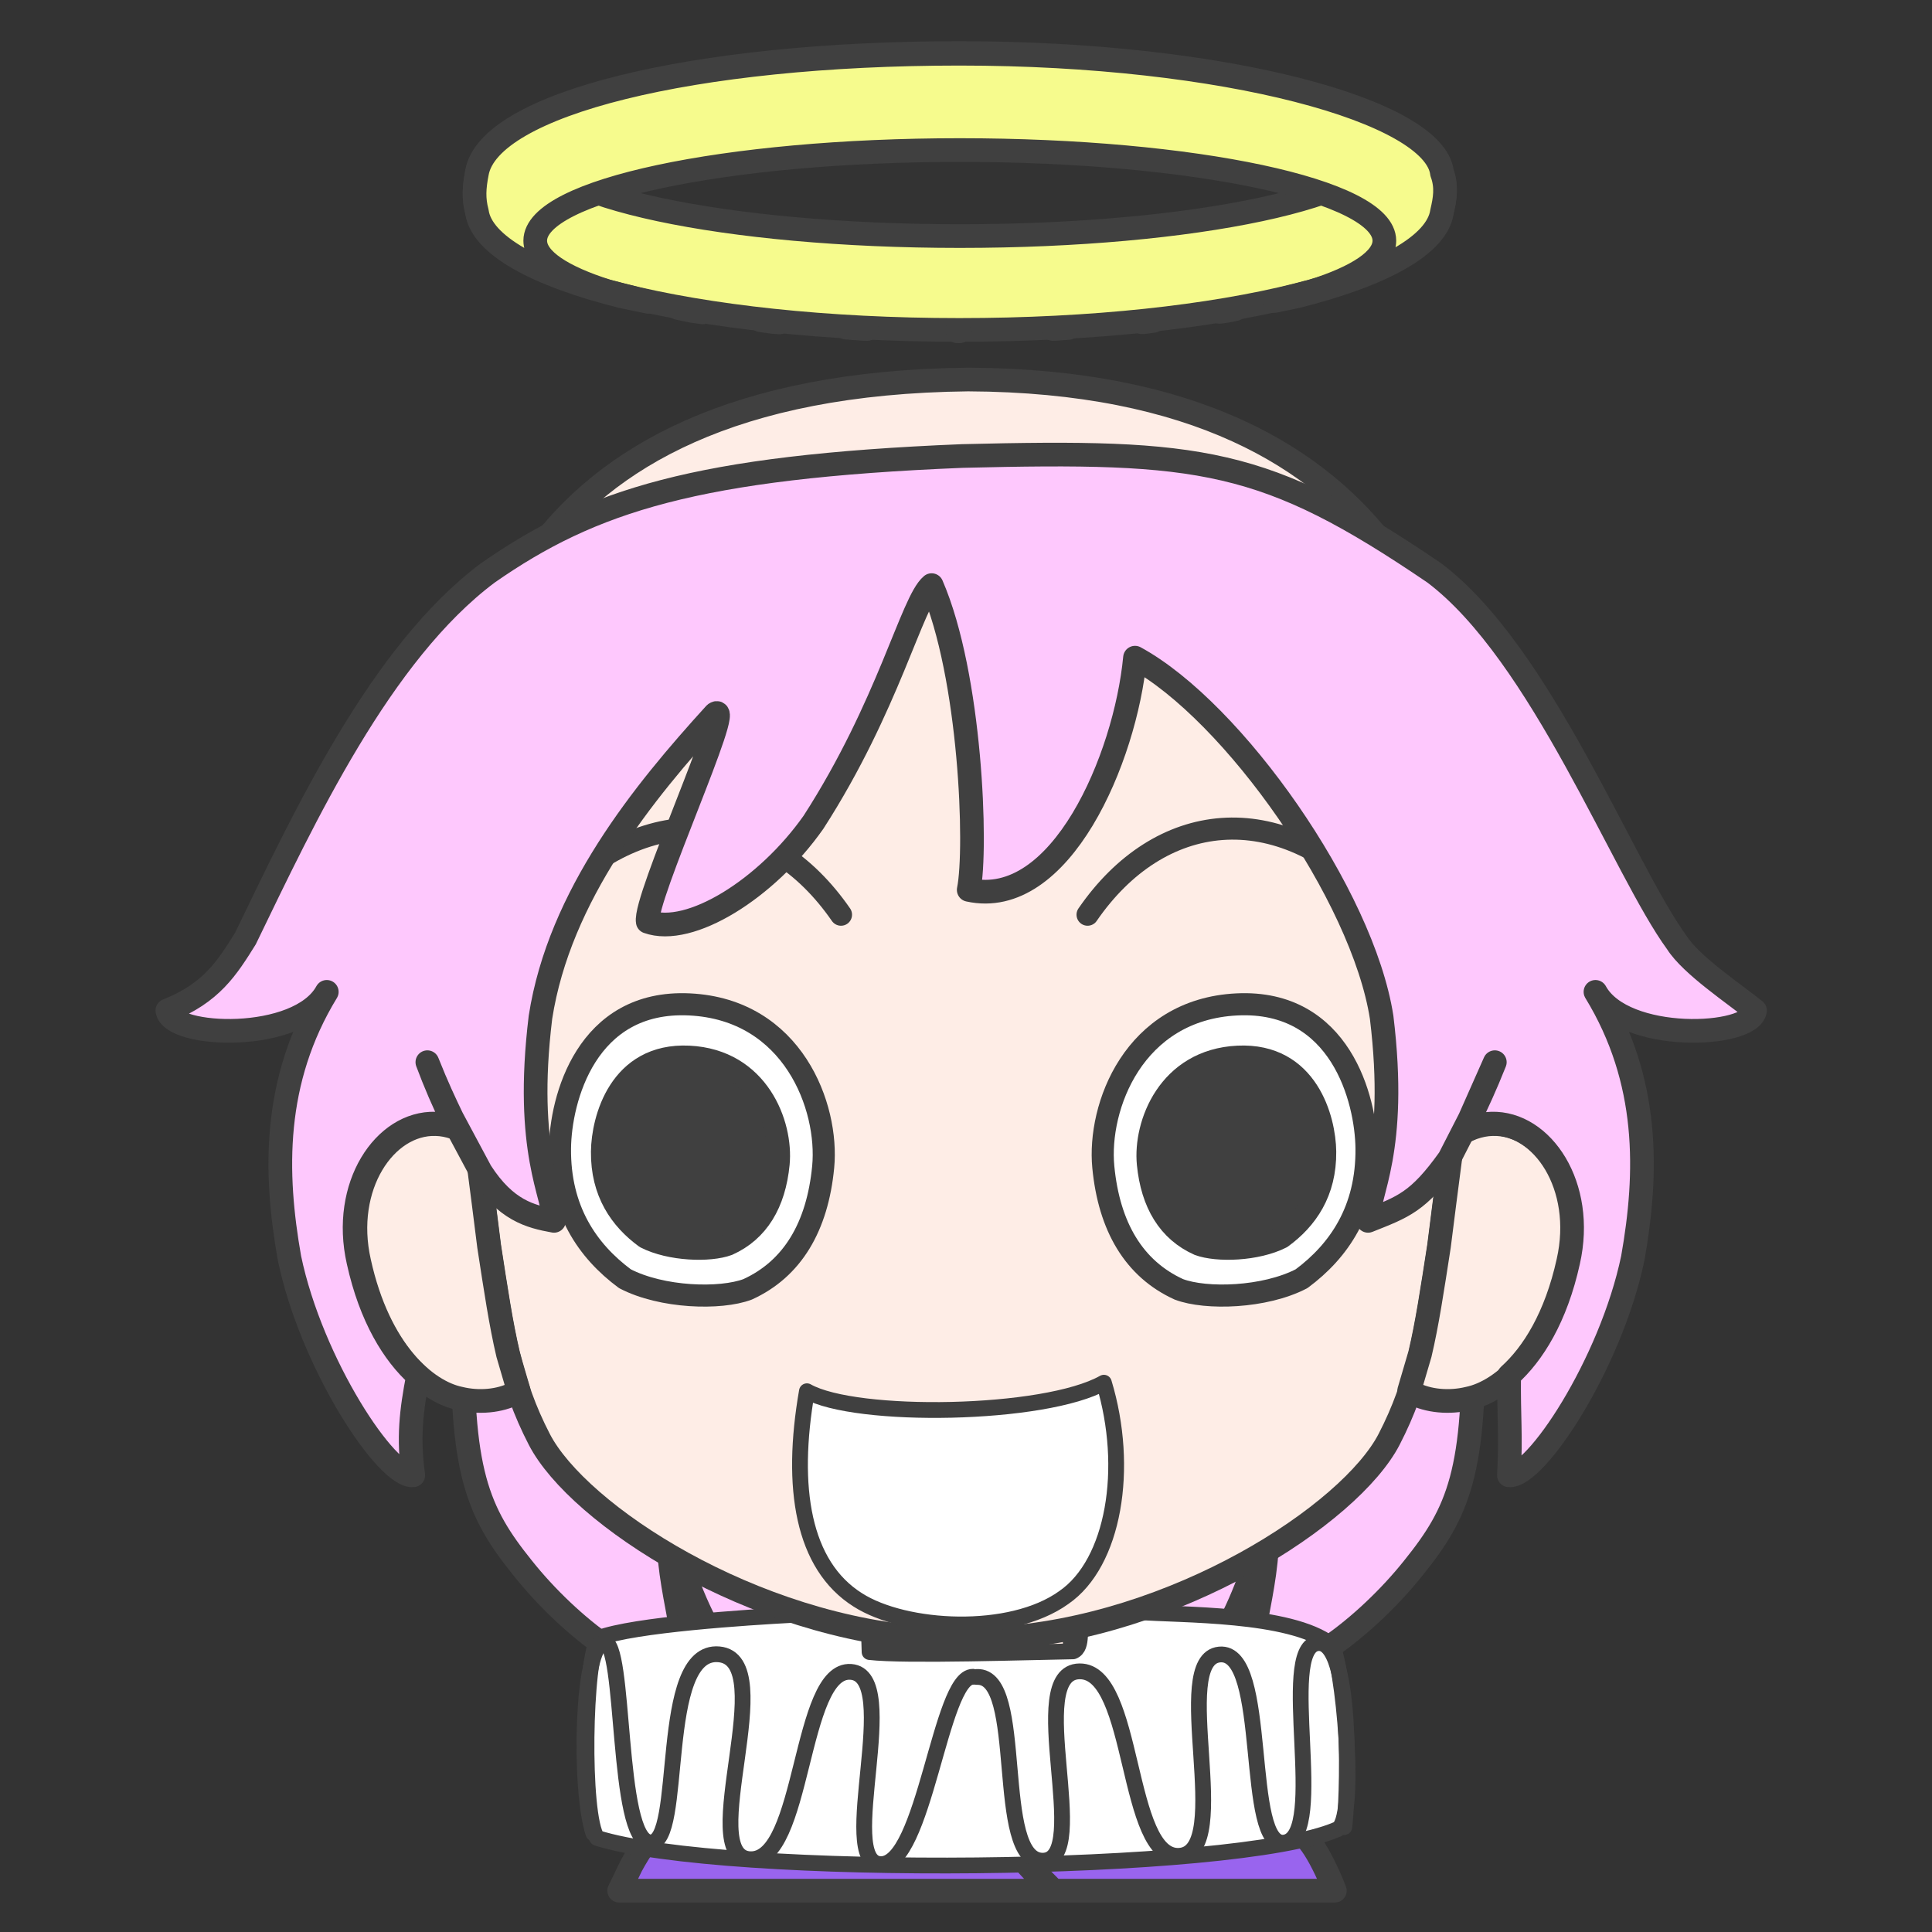 <svg width="2805" height="2805" xmlns="http://www.w3.org/2000/svg" xmlns:xlink="http://www.w3.org/1999/xlink" xml:space="preserve" overflow="hidden"><rect width="100%" height="100%" fill="#333333" stroke="none"/><g transform="translate(-7105 -941)"><path d="M1466.34 0 734.245 13.358 0.657 0C-4.627 218.582 21.754 277.472 86.676 358.121 155.471 444.643 265.207 526.519 310.922 506.507 341.077 492.169 294.314 388.925 299.599 296.216 340.363 436.411 378.863 504.246 462.657 560.776L725.017 603.026 725.028 606 734.245 604.513 743.481 606 743.492 603.021 1005.28 560.776C1088.91 504.246 1127.33 436.411 1168.01 296.216 1173.28 388.925 1126.62 492.169 1156.71 506.507 1202.33 526.519 1311.85 444.643 1380.5 358.121 1445.29 277.472 1471.62 218.582 1466.34 0Z" stroke="#404040" stroke-width="34.375" stroke-linecap="round" stroke-linejoin="round" stroke-miterlimit="10" fill="#FEC8FD" fill-rule="evenodd" transform="matrix(-1 0 0 1 9244 2859)"/><path d="M100.9 0C99.046 79.836 97.097 90.206 97.882 152.663 84.148 154.528 27.893 183.216 0 194.001 30.409 293.966 148.978 378.98 237.667 377.992 326.357 377.003 450.271 272.574 479 193.222L385.085 152.667C385.87 90.208 383.919 77.408 385.324 2.429L100.9 0Z" stroke="#404040" stroke-width="34.375" stroke-linecap="round" stroke-linejoin="round" stroke-miterlimit="10" fill="#FEEDE6" fill-rule="evenodd" transform="matrix(-1 0 0 1 8765 3281)"/><path d="M360.257 2.64C351.193 15.603 270.781 62.143 248.996 78.862 186.77 115.64 80.312 156.728 37.621 210.019 26.948 223.341 15.861 244.346 4.77 270.024L0 282 411.635 282 503.027 184.001C511.416 146.691 358.918 77.673 360.257 2.64ZM685.525 0C676.986 76.713 590.4 118.384 545.85 143.457L408.402 282 1039 282 1021.48 245.832C1015.17 234.165 1008.58 223.408 1001.69 213.779 955.872 166.667 839.865 113.369 794.529 87.734 779.497 77.089 729.56 38.118 685.525 0Z" stroke="#404040" stroke-width="34.375" stroke-linecap="round" stroke-linejoin="round" stroke-miterlimit="10" fill="#9964EE" fill-rule="evenodd" transform="matrix(-1 0 0 1 9043 3404)"/><path d="M7974.01 3319.25C7952.96 3347.77 7949.23 3577.95 7971.98 3609.52 8157.7 3667.58 8897.53 3661.46 9045.56 3597.3 9077.48 3589.49 9054.39 3344.38 9037.42 3328.42 8977.88 3282.58 8818.36 3286.26 8758.65 3281.5 8735.62 3282.85 8700.76 3292.02 8677.17 3296.78 8669.07 3301.01 8678.86 3332.59 8662.91 3338.53 8606.21 3339.38 8417.48 3345.65 8367.52 3339.55L8366.17 3297.87C8333.41 3293.79 8320.83 3290.16 8256.49 3285.57 8190.11 3289.14 8025.51 3299.72 7974.01 3319.25Z" stroke="#404040" stroke-width="22.917" stroke-linecap="round" stroke-linejoin="round" stroke-miterlimit="10" fill="#FFFFFF" fill-rule="evenodd"/><path d="M7966.46 3602.65C7945.41 3537.44 7949.65 3329.44 7981.74 3325.54 8013.82 3321.63 7998.71 3613 8048.96 3615.89 8099.21 3618.78 8058.47 3334.71 8148.78 3342.86 8239.09 3351.01 8113.81 3636.1 8193.6 3640.34 8273.39 3644.59 8264.9 3363.06 8340.27 3368.33 8415.64 3373.59 8318.88 3644.25 8383.05 3647.47 8447.22 3650.7 8469.97 3374.78 8517.5 3375.46" stroke="#404040" stroke-width="22.917" stroke-linecap="round" stroke-linejoin="round" stroke-miterlimit="10" fill="none" fill-rule="evenodd"/><path d="M3.797 267.123C0.011 244.721-12.243-10.524 43.867 0.337 99.978 11.198 28.459 277.645 89.697 289.525 150.934 301.404 111.579 9.331 184.992 16.629 258.405 23.927 162.975 302.762 242.712 308.872 322.449 314.981 306.152 39.88 388.223 41.068 470.295 42.256 368.859 315.66 441.565 316 514.27 316.339 465.526 46.498 537 49.214" stroke="#404040" stroke-width="22.917" stroke-linecap="round" stroke-linejoin="round" stroke-miterlimit="10" fill="none" fill-rule="evenodd" transform="matrix(-1 0 0 1 9060.5 3326.5)"/><path d="M8498.5 1021.28C8158.06 1021.28 7882.09 1080.04 7882.09 1152.52 7882.09 1225 8158.06 1283.76 8498.5 1283.76 8838.93 1283.76 9114.91 1225 9114.91 1152.52 9114.91 1080.04 8838.93 1021.28 8498.5 1021.28ZM8497.99 1018C8884.87 1018 9187.59 1102.08 9198.51 1190.83 9206.06 1211.28 9202.7 1229.23 9198.51 1247.17 9184.23 1342.62 8884.87 1420 8497.99 1420 8111.1 1420 7810.91 1342.62 7797.47 1247.17 7792.43 1228.39 7793.27 1212.12 7797.47 1190.83 7815.1 1091.19 8111.1 1018 8497.99 1018Z" stroke="#404040" stroke-width="34.375" stroke-linecap="round" stroke-linejoin="round" stroke-miterlimit="10" fill="#F6FB8D" fill-rule="evenodd"/><path d="M8494.85 1421.92 8498.22 1421.99 8497.99 1422ZM8656.48 1417.09 8638.58 1418.48 8633.65 1418.6ZM8333.18 1416.61 8363.99 1418.65 8357.36 1418.48ZM8779.66 1406.89 8768.65 1408.39 8762.78 1408.84ZM8209.62 1405.99 8236.52 1409.11 8227.21 1408.39ZM8898.99 1389.7 8885.89 1392.41 8875.65 1393.81ZM8089.6 1388.22 8125.56 1394.55 8109.86 1392.41ZM8497.99 1019C8884.87 1019 9187.59 1103.29 9198.51 1192.26 9206.06 1212.76 9202.7 1230.75 9198.51 1248.74 9191.37 1296.59 9112.96 1339.9 8987.98 1371.25L8955.78 1377.93 9009.64 1363.99C9076.1 1343 9114.91 1317.68 9114.91 1290.44 9114.91 1217.78 8838.93 1158.87 8498.5 1158.87 8158.06 1158.87 7882.09 1217.78 7882.09 1290.44 7882.09 1317.68 7920.9 1343 7987.36 1363.99L8046.47 1379.28 8007.69 1371.25C7882.6 1339.9 7804.19 1296.59 7797.47 1248.74 7792.43 1229.92 7793.27 1213.6 7797.47 1192.26 7815.1 1092.37 8111.1 1019 8497.99 1019Z" stroke="#404040" stroke-width="34.375" stroke-linecap="round" stroke-linejoin="round" stroke-miterlimit="10" fill="#F6FB8D" fill-rule="evenodd"/><path d="M1474 666.291C1471.86 440.308 1415.73 7.5 731.293 0 77.289 2.901-1.423 444.265 0.019 666.291 0.542 939.615 26.781 1089.24 47.443 1258.4 67.278 1386.53 76.88 1454.95 120.233 1538.78 176.537 1647.65 430.308 1813.3 693.203 1828L782.016 1828C1044.46 1813.3 1297.79 1647.65 1353.99 1538.78 1397.27 1454.95 1406.86 1386.53 1426.66 1258.4 1447.28 1089.24 1473.48 939.615 1474 666.291Z" stroke="#404040" stroke-width="34.375" stroke-linecap="round" stroke-linejoin="round" stroke-miterlimit="10" fill="#FEEDE6" fill-rule="evenodd" transform="matrix(-1 0 0 1 9242 1492)"/><path d="M7737.77 2573.04C7756.17 2573.56 7775.26 2580 7793.87 2593.55L7795.32 2594.81 7799 2624.84C7804.36 2666.9 7809.85 2707.94 7814.99 2750.2 7824.87 2814.23 7832.2 2863.33 7842.46 2906.9L7858 2959.97 7853.51 2963.4C7830.5 2975.54 7799.87 2978.08 7772.4 2971.36 7723.39 2961.17 7655.08 2902.76 7626.52 2773.01 7601.74 2663.32 7664.17 2570.92 7737.77 2573.04Z" stroke="#404040" stroke-width="34.375" stroke-linecap="round" stroke-linejoin="round" stroke-miterlimit="10" fill="#FEEDE6" fill-rule="evenodd"/><path d="M117.201 0.035C43.331-2.079-19.334 90.323 5.545 200.006 34.21 329.763 102.77 388.174 151.967 398.363 179.533 405.076 210.275 402.541 233.379 390.397L238 386.875 222.4 333.898C212.086 290.329 204.716 241.226 194.784 177.204 189.611 134.942 184.089 93.9 178.708 51.842L175.01 21.845 173.512 20.55C154.836 7 135.668 0.564 117.201 0.035Z" stroke="#404040" stroke-width="34.375" stroke-linecap="round" stroke-linejoin="round" stroke-miterlimit="10" fill="#FEEDE6" fill-rule="evenodd" transform="matrix(-1 0 0 1 9389 2573)"/><path d="M8706.85 2635.17C8698.51 2548.27 8750.64 2406.56 8900.92 2399.26 9051.2 2391.97 9088.26 2537.57 9088.99 2608.29 9089.89 2697.28 9049.47 2756.86 8994.73 2797.48 8941.12 2825.43 8855.96 2827.86 8816.56 2812.95 8751.42 2783.26 8715.18 2722.06 8706.85 2635.17Z" stroke="#404040" stroke-width="32.083" stroke-linejoin="round" stroke-miterlimit="10" fill="#FFFFFF" fill-rule="evenodd"/><path d="M8771.57 2630.77C8765.96 2573.45 8801.07 2479.99 8902.3 2475.17 9003.53 2470.36 9028.5 2566.4 9028.99 2613.04 9029.6 2671.74 9002.37 2711.03 8965.5 2737.83 8929.38 2756.26 8872.02 2757.87 8845.48 2748.03 8801.59 2728.45 8777.19 2688.09 8771.57 2630.77Z" stroke="#404040" stroke-width="32.083" stroke-linejoin="round" stroke-miterlimit="10" fill="#404040" fill-rule="evenodd"/><path d="M0.85 236.167C-7.486 149.269 44.638 7.559 194.917 0.264 345.195-7.032 382.263 138.574 382.985 209.287 383.893 298.276 343.465 357.856 288.731 398.479 235.116 426.431 149.959 428.862 110.564 413.953 45.415 384.262 9.185 323.064 0.85 236.167Z" stroke="#404040" stroke-width="32.083" stroke-linejoin="round" stroke-miterlimit="10" fill="#FFFFFF" fill-rule="evenodd" transform="matrix(-1 0 0 1 8301 2399)"/><path d="M0.57 155.77C-5.023 98.454 29.953 4.986 130.793 0.174 231.632-4.638 256.506 91.4 256.99 138.04 257.599 196.736 230.471 236.033 193.744 262.827 157.767 281.263 100.625 282.867 74.19 273.033 30.474 253.45 6.163 213.085 0.57 155.77Z" stroke="#404040" stroke-width="32.083" stroke-linejoin="round" stroke-miterlimit="10" fill="#404040" fill-rule="evenodd" transform="matrix(-1 0 0 1 8236 2475)"/><path d="M8684 2269C8787.89 2117.97 8959.64 2095.17 9105 2248.24" stroke="#404040" stroke-width="32.083" stroke-linecap="round" stroke-linejoin="round" stroke-miterlimit="10" fill="none" fill-rule="evenodd"/><path d="M0 125C104.382-26.031 276.949-48.828 423 104.238" stroke="#404040" stroke-width="32.083" stroke-linecap="round" stroke-linejoin="round" stroke-miterlimit="10" fill="none" fill-rule="evenodd" transform="matrix(-1 0 0 1 8326 2144)"/><path d="M8276.53 2960.9C8252.1 3100.91 8270.48 3213.44 8350.43 3263.86 8419.1 3307.74 8572.2 3316.11 8649.5 3260.4 8722.31 3210.3 8745.28 3072.41 8707.69 2948.5 8621.82 2996.89 8347.18 3000.92 8276.53 2960.9Z" stroke="#404040" stroke-width="22.917" stroke-linecap="round" stroke-linejoin="round" stroke-miterlimit="10" fill="#FFFFFF" fill-rule="evenodd"/><path d="M1151.1 2.062C803.532-6.468 711.712 4.529 465.665 171.743 309.686 289.177 190.947 602.724 113.336 708.622 92.55 741.458 28.959 783.642 0 807.132 5.586 846.632 190.814 854.588 231.6 780.042 152.842 908.925 155.408 1042.66 177.396 1166.69 209.432 1320.3 319.151 1486.04 357.256 1481.93 353.993 1422.42 357.644 1398.42 356.944 1336.91 322.388 1305.88 288.946 1252.61 271.062 1171.46 246.226 1061.69 308.782 969.224 382.524 971.34 391.741 971.604 401.134 973.347 410.552 976.718L422.499 983.14 377.727 882.155C392.103 918.261 403.323 941.888 413.492 963.022L443.803 1022.2C488.977 1085.5 510.724 1092.17 561.754 1112.51 562.577 1072.6 518.269 1012.55 542.044 816.983 569.587 639.707 757.307 372.65 900.134 294.862 914.154 441.723 1008.39 661.242 1141.55 631.969 1129.36 572.041 1138.32 321.098 1195.41 189.521 1223.93 213.23 1258.11 364.967 1366.92 533.767 1435.12 630.804 1546.62 700.087 1607.53 678.224 1613.76 646.096 1480.18 355.628 1509.73 376.151 1613.67 490.336 1735.81 639.707 1763.33 816.983 1787.09 1012.55 1742.83 1076.5 1743.63 1112.51 1778.41 1106.22 1813.72 1097.26 1849.97 1041.15L1891.79 963.022C1901.95 941.888 1913.17 918.261 1927.53 882.155 1916.76 911.058 1903.4 942.311 1888.55 972.332L1916.17 971.34C1989.92 969.224 2052.47 1061.69 2027.64 1171.46 2009.75 1252.61 1976.31 1305.88 1941.75 1336.91L1941.05 1337.45C1951.17 1389.51 1955.44 1427.91 1947.99 1481.93 1986.07 1486.04 2095.71 1320.3 2127.73 1166.69 2149.7 1042.66 2152.26 908.925 2073.56 780.042 2114.32 854.588 2299.42 846.632 2305 807.132 2240.9 781.69 2218.37 745.364 2191.74 702.764 2106.38 526.568 1995.53 288.201 1839.66 171.743 1688.81 66.602 1536.88 17.838 1151.1 2.062Z" stroke="#404040" stroke-width="34.375" stroke-linecap="round" stroke-linejoin="round" stroke-miterlimit="10" fill="#FEC8FD" fill-rule="evenodd" transform="matrix(-1 0 0 1 9653 1601)"/></g></svg>